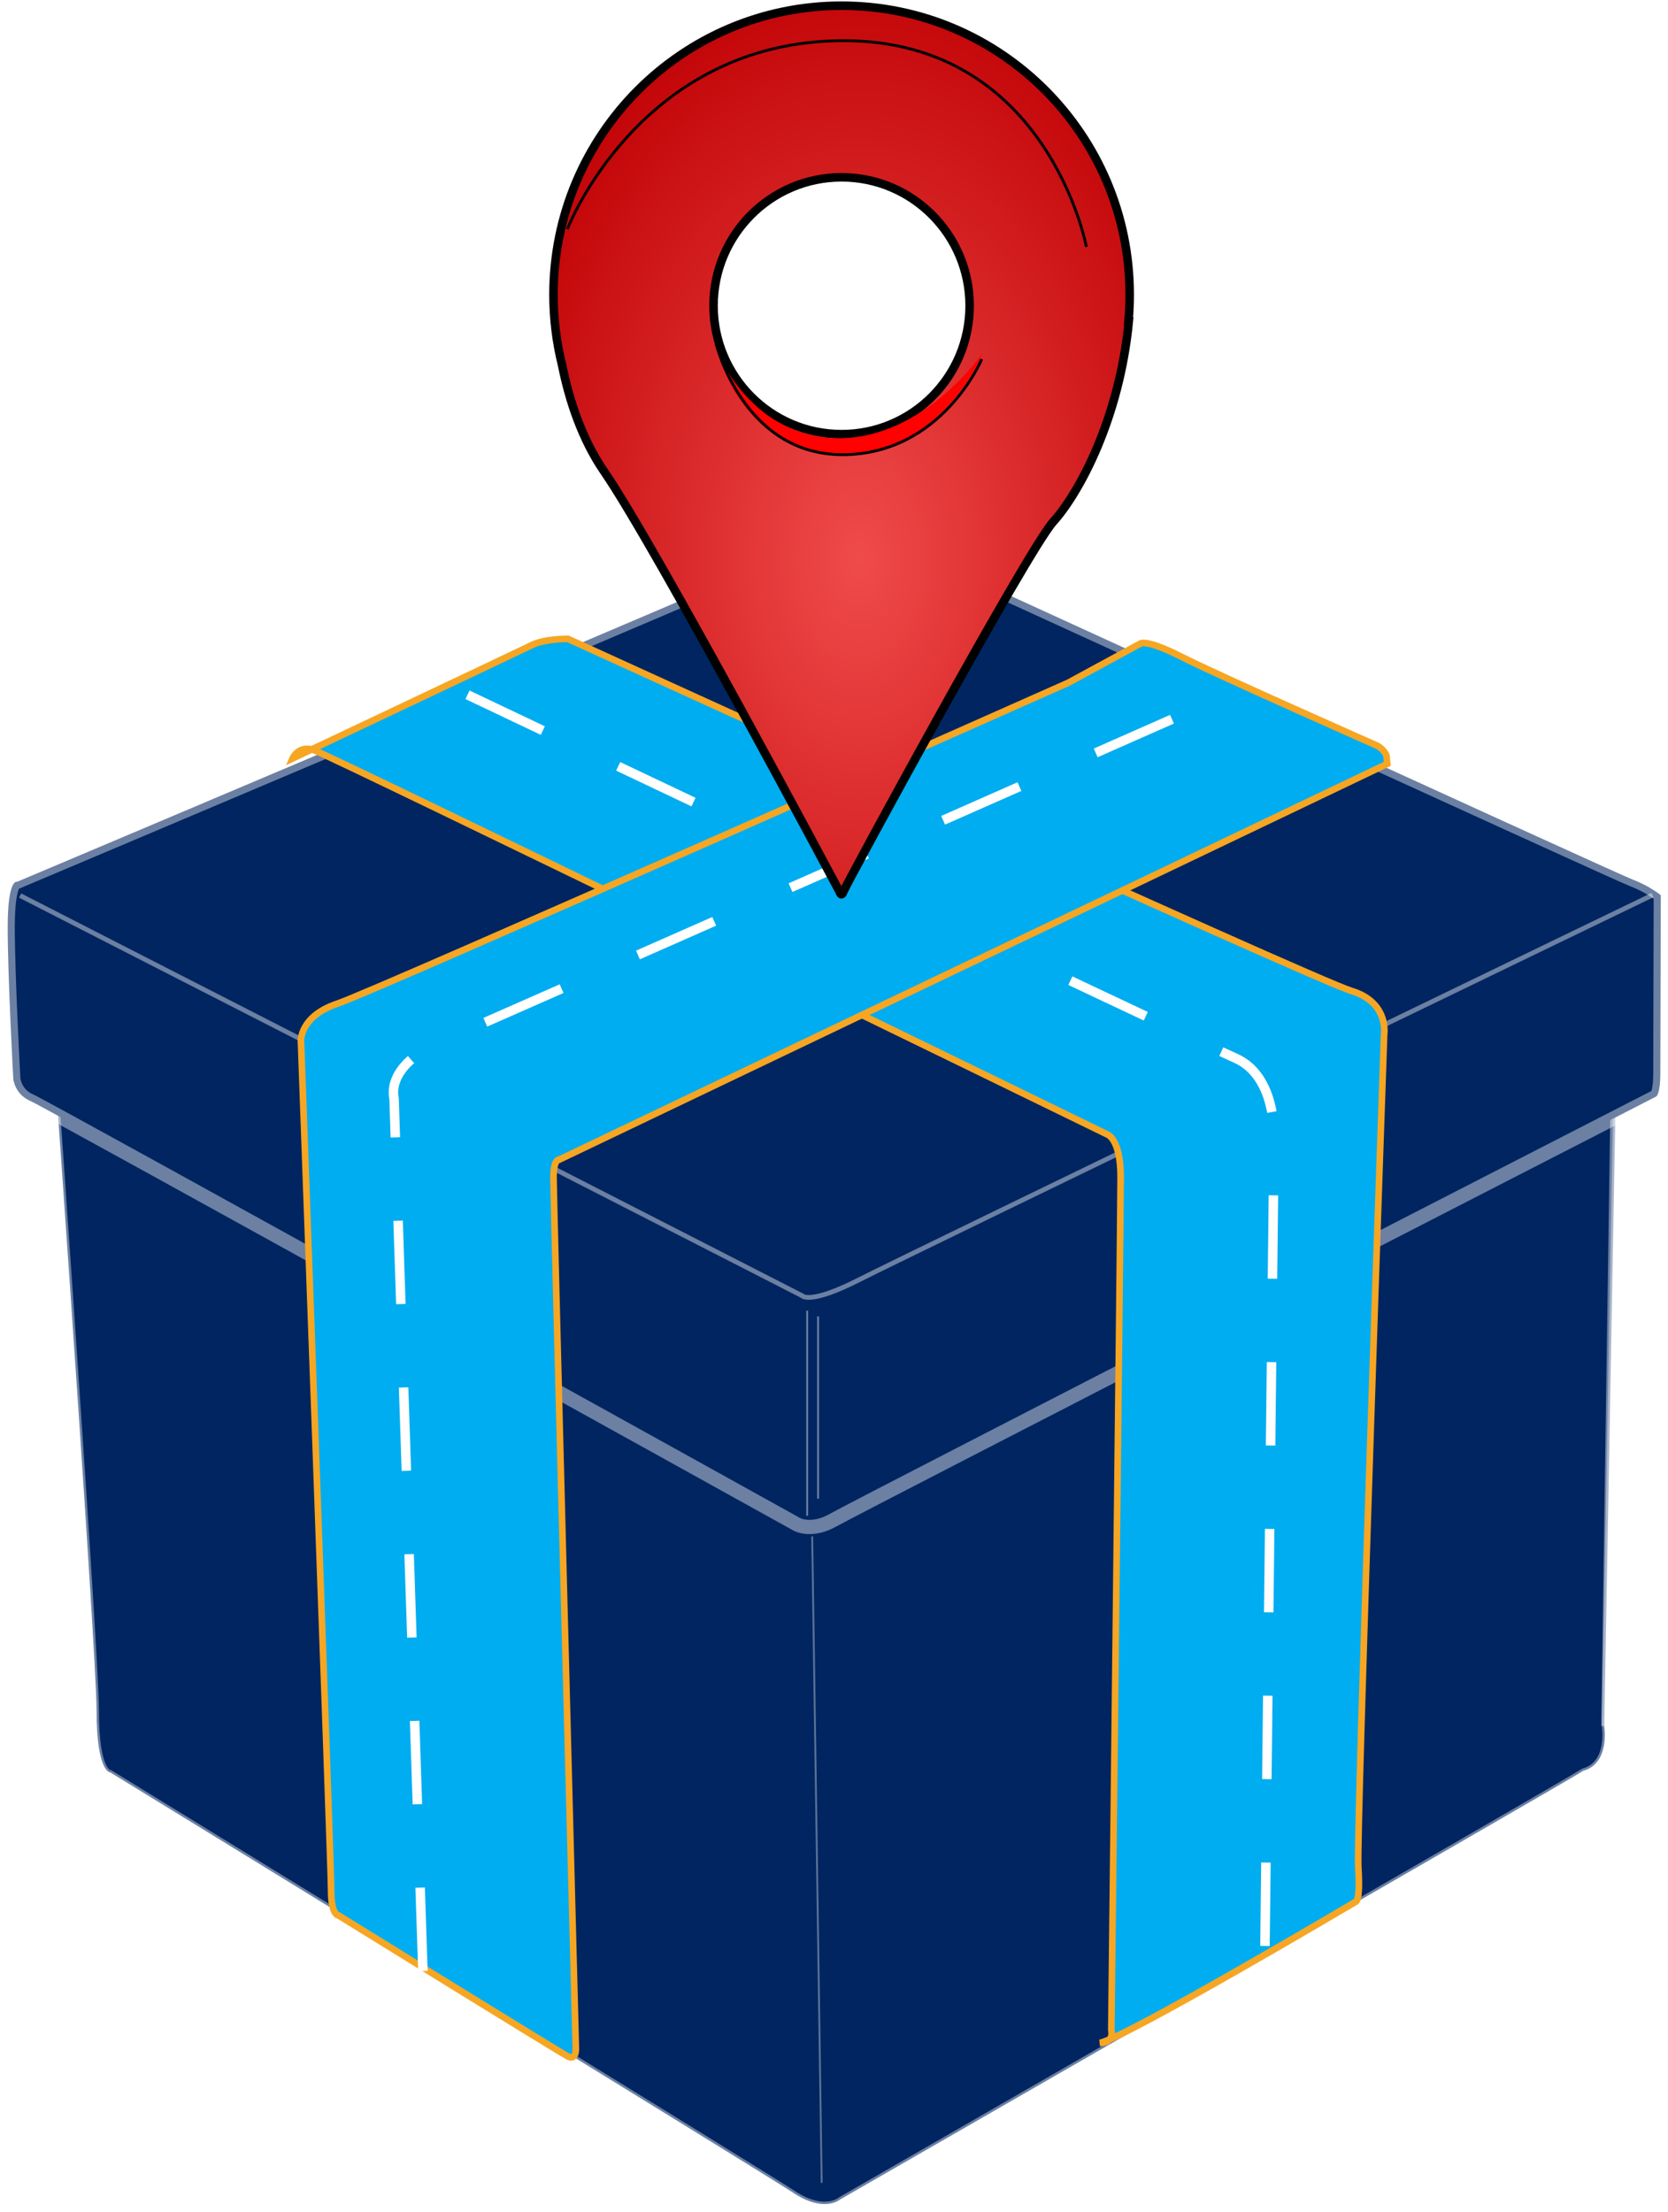 <?xml version="1.0" encoding="UTF-8" standalone="no"?>
<svg width="880px" height="1167px" viewBox="0 0 880 1167" version="1.1" xmlns="http://www.w3.org/2000/svg" xmlns:xlink="http://www.w3.org/1999/xlink" xmlns:sketch="http://www.bohemiancoding.com/sketch/ns">
    <!-- Generator: Sketch 3.1.1 (8761) - http://www.bohemiancoding.com/sketch -->
    <title>Groupsmallnoshadow</title>
    <desc>Created with Sketch.</desc>
    <defs>
        <filter x="-50%" y="-50%" width="200%" height="200%" filterUnits="objectBoundingBox" id="filter-1">
            <feOffset dx="-8" dy="0" in="SourceAlpha" result="shadowOffsetOuter1"></feOffset>
            <feGaussianBlur stdDeviation="2" in="shadowOffsetOuter1" result="shadowBlurOuter1"></feGaussianBlur>
            <feColorMatrix values="0 0 0 0 0   0 0 0 0 0   0 0 0 0 0  0 0 0 0.35 0" in="shadowBlurOuter1" type="matrix" result="shadowMatrixOuter1"></feColorMatrix>
            <feMerge>
                <feMergeNode in="shadowMatrixOuter1"></feMergeNode>
                <feMergeNode in="SourceGraphic"></feMergeNode>
            </feMerge>
        </filter>
        <filter x="-50%" y="-50%" width="200%" height="200%" filterUnits="objectBoundingBox" id="filter-2">
            <feOffset dx="9" dy="2" in="SourceAlpha" result="shadowOffsetOuter1"></feOffset>
            <feGaussianBlur stdDeviation="2" in="shadowOffsetOuter1" result="shadowBlurOuter1"></feGaussianBlur>
            <feColorMatrix values="0 0 0 0 0   0 0 0 0 0   0 0 0 0 0  0 0 0 0.35 0" in="shadowBlurOuter1" type="matrix" result="shadowMatrixOuter1"></feColorMatrix>
            <feMerge>
                <feMergeNode in="shadowMatrixOuter1"></feMergeNode>
                <feMergeNode in="SourceGraphic"></feMergeNode>
            </feMerge>
        </filter>
        <radialGradient cx="53.103%" cy="62.041%" fx="53.103%" fy="62.041%" r="69.177%" id="radialGradient-3">
            <stop stop-color="#F04B4B" offset="0%"></stop>
            <stop stop-color="#C00104" offset="100%"></stop>
        </radialGradient>
    </defs>
    <g id="Page-1" stroke="none" stroke-width="1" fill="none" fill-rule="evenodd" sketch:type="MSPage">
        <g id="Group" sketch:type="MSLayerGroup" transform="translate(4, 3)">
            <path d="M842.359,907.691 C842.359,907.691 845.564,927.124 831.358,931.122 C817.663,939.718 439.061,1157.366 439.061,1157.366 C439.061,1157.366 430.791,1164.518 414.52,1153.76 C398.248,1143.003 54.247,932.029 54.247,932.029 C54.247,932.029 46.959,932.296 46.959,899.448 C46.959,866.6 19.321,482.431 19.321,482.431" id="Path-5051" stroke-opacity="0.42" stroke="#FFFFFF" stroke-width="7.5" sketch:type="MSShapeGroup"></path>
            <path d="M842.359,907.691 C842.359,907.691 845.564,927.124 831.358,931.122 C817.663,939.718 439.061,1157.366 439.061,1157.366 C439.061,1157.366 430.791,1164.518 414.52,1153.76 C398.248,1143.003 54.247,932.029 54.247,932.029 C54.247,932.029 46.959,932.296 46.959,899.448 C46.959,866.6 19.321,482.431 19.321,482.431 L848.204,586.591 L842.359,907.691 Z" id="Path-5052" stroke-opacity="0.42" stroke="#FFFFFF" stroke-width="2.5" fill="#002560" sketch:type="MSShapeGroup"></path>
            <path d="M424.637,685.237 C424.637,685.237 426.44,687.491 426.44,696.582 C426.44,705.673 426.288,795.345 426.288,795.345 C426.288,795.345 425.391,800.266 423.755,800.266" id="Path-5054" stroke-opacity="0.42" stroke="#000000" stroke-width="2.5" sketch:type="MSShapeGroup"></path>
            <path d="M848.469,573.494 L843.5,907.5" id="Path-5057" stroke-opacity="0.42" stroke="#FFFFFF" stroke-width="5.5" sketch:type="MSShapeGroup"></path>
            <path d="M3.018,566.237 C3.018,566.237 3.79,574.262 12.014,577.784 C20.239,581.306 416.415,801.126 416.415,801.126 C416.415,801.126 424.1,805.483 435.783,798.779 C447.467,792.076 869.727,575.458 869.727,575.458 C869.727,575.458 871.963,574.582 871.963,562.914 C871.963,551.246 872.197,469.237 872.197,469.237 C872.197,469.237 866.048,464.228 857.534,461.072 C849.021,457.917 447.588,273.967 447.588,273.967 C447.588,273.967 437.7,276.919 415.208,287.713 C392.715,298.507 4.985,462.186 4.985,462.186 C4.985,462.186 0.055,460.275 0.055,486.114 C0.055,511.953 3.018,566.237 3.018,566.237 Z" id="Path-5052" stroke-opacity="0.42" stroke="#FFFFFF" stroke-width="7.5" fill="#002560" sketch:type="MSShapeGroup"></path>
            <path d="M6.601,469.421 L419.271,680.57 C419.271,680.57 423.144,685.418 449.584,671.94 C476.023,658.463 867.856,469.149 867.856,469.149" id="Path-5053" stroke-opacity="0.42" stroke="#FFFFFF" stroke-width="2.5" sketch:type="MSShapeGroup"></path>
            <path d="M158.332,397.126 C158.332,397.126 161.346,390.099 169.224,392.537 C177.101,394.976 588.436,595.575 588.436,595.575 C588.436,595.575 595.218,598.017 595.218,617.967 C595.218,637.916 590.306,1067.871 590.306,1067.871 C590.306,1067.871 592.13,1074.691 584.316,1074.691 C598.977,1071.403 719.472,1000.085 719.472,1000.085 C719.472,1000.085 721.729,999.254 720.6,981.954 C719.472,964.654 734.228,542.763 734.228,542.763 C734.228,542.763 736.989,525.78 716.995,519.73 C697.002,513.68 303.64,334.013 303.64,334.013 C303.64,334.013 291.462,333.893 284.61,337.276 C277.758,340.66 158.332,397.126 158.332,397.126 Z" id="Path-5055" stroke="#F6A623" stroke-width="3.5" fill="#00ADF0" filter="url(#filter-1)" sketch:type="MSShapeGroup"></path>
            <path d="M663.371,1023.533 L668.096,603.117 C668.096,603.117 671.735,565.728 647.811,555.199 C623.888,544.67 242.136,363.28 242.136,363.28" id="Path-5059" stroke="#FFFFFF" stroke-width="5" stroke-dasharray="44" sketch:type="MSShapeGroup"></path>
            <path d="M550.729,355.104 L588.702,334.458 C588.702,334.458 591.771,332.013 610.481,341.545 C629.192,351.077 713.836,388.48 713.836,388.48 C713.836,388.48 718.872,391.492 718.608,395.162 C718.608,395.573 718.894,397.946 718.894,397.946 L281.932,606.789 C281.932,606.789 279.011,606.19 279.011,616.442 C279.011,626.694 290.784,1075.168 290.784,1075.168 C290.784,1075.168 291.347,1082.221 286.64,1079.821 C281.932,1077.421 165.657,1005.463 165.657,1005.463 C165.657,1005.463 161.689,1005.649 161.689,992.127 C161.689,978.606 145.776,544.193 145.776,544.193 C145.776,544.193 145.099,531.095 164.994,524.455 C184.889,517.814 550.729,355.104 550.729,355.104 Z" id="Path-5056" stroke="#F6A623" stroke-width="3.5" fill="#00ADF0" filter="url(#filter-2)" sketch:type="MSShapeGroup"></path>
            <path d="M219.108,1036.74 L203.891,576.302 C203.891,576.302 198.816,559.441 228.258,546.691 C257.7,533.941 644.874,362.907 644.874,362.907" id="Path-5058" stroke="#FFFFFF" stroke-width="5" stroke-dasharray="44" sketch:type="MSShapeGroup"></path>
            <g transform="translate(288, 0)" sketch:type="MSShapeGroup">
                <path d="M303.365,166.465 C303.785,161.846 304,157.168 304,152.44 C304,68.25 235.947,0 152,0 C68.053,0 0,68.25 0,152.44 C0,165.249 1.575,177.689 4.542,189.576 C8.123,207.394 14.709,228.263 26.812,245.851 C54.207,285.661 150.977,467.457 150.977,467.457 C150.977,467.457 151.816,470.68 153.145,467 C154.473,463.319 250.198,287.168 263.712,272.188 C277.226,257.207 298.601,217.947 303.541,166.475 L303.365,166.465 L303.365,166.465 Z M152,226.031 C189.31,226.031 219.556,195.698 219.556,158.28 C219.556,120.862 189.31,90.529 152,90.529 C114.69,90.529 84.444,120.862 84.444,158.28 C84.444,195.698 114.69,226.031 152,226.031 Z" id="Oval-191" stroke="#000000" stroke-width="4.5" fill="url(#radialGradient-3)"></path>
                <path d="M150.363,228.18 C104.628,228.18 86.52,182.9 86.52,182.9 C86.52,182.9 100.046,236.781 152.451,236.781 C204.856,236.781 226.641,182.9 226.641,182.9 C226.641,182.9 196.098,228.18 150.363,228.18 Z" id="Path-5060" fill="#FF0101"></path>
                <path d="M85.757,178.167 C85.757,178.167 100.046,236.85 152.451,236.85 C204.856,236.85 225.94,186.454 225.94,186.454" id="Path-5061" stroke="#000000" stroke-width="1.5"></path>
                <path d="M7.292,117.945 C7.292,117.945 45.472,18.461 153.162,18.461 C260.852,18.461 281.168,127.251 281.168,127.251" id="Path-5063" stroke="#000000" stroke-width="1.5"></path>
            </g>
            <path d="M424.5,807.5 L429.5,1148.5" id="Path-5233" stroke-opacity="0.42" stroke="#FFFFFF" opacity="0.834" sketch:type="MSShapeGroup"></path>
            <path d="M421.846,796.603 L421.846,688.425" id="Path-5234" stroke-opacity="0.42" stroke="#FFFFFF" sketch:type="MSShapeGroup"></path>
            <path d="M427.587,691.436 L427.587,787.615" id="Path-5235" stroke-opacity="0.42" stroke="#FFFFFF" sketch:type="MSShapeGroup"></path>
        </g>
    </g>
</svg>